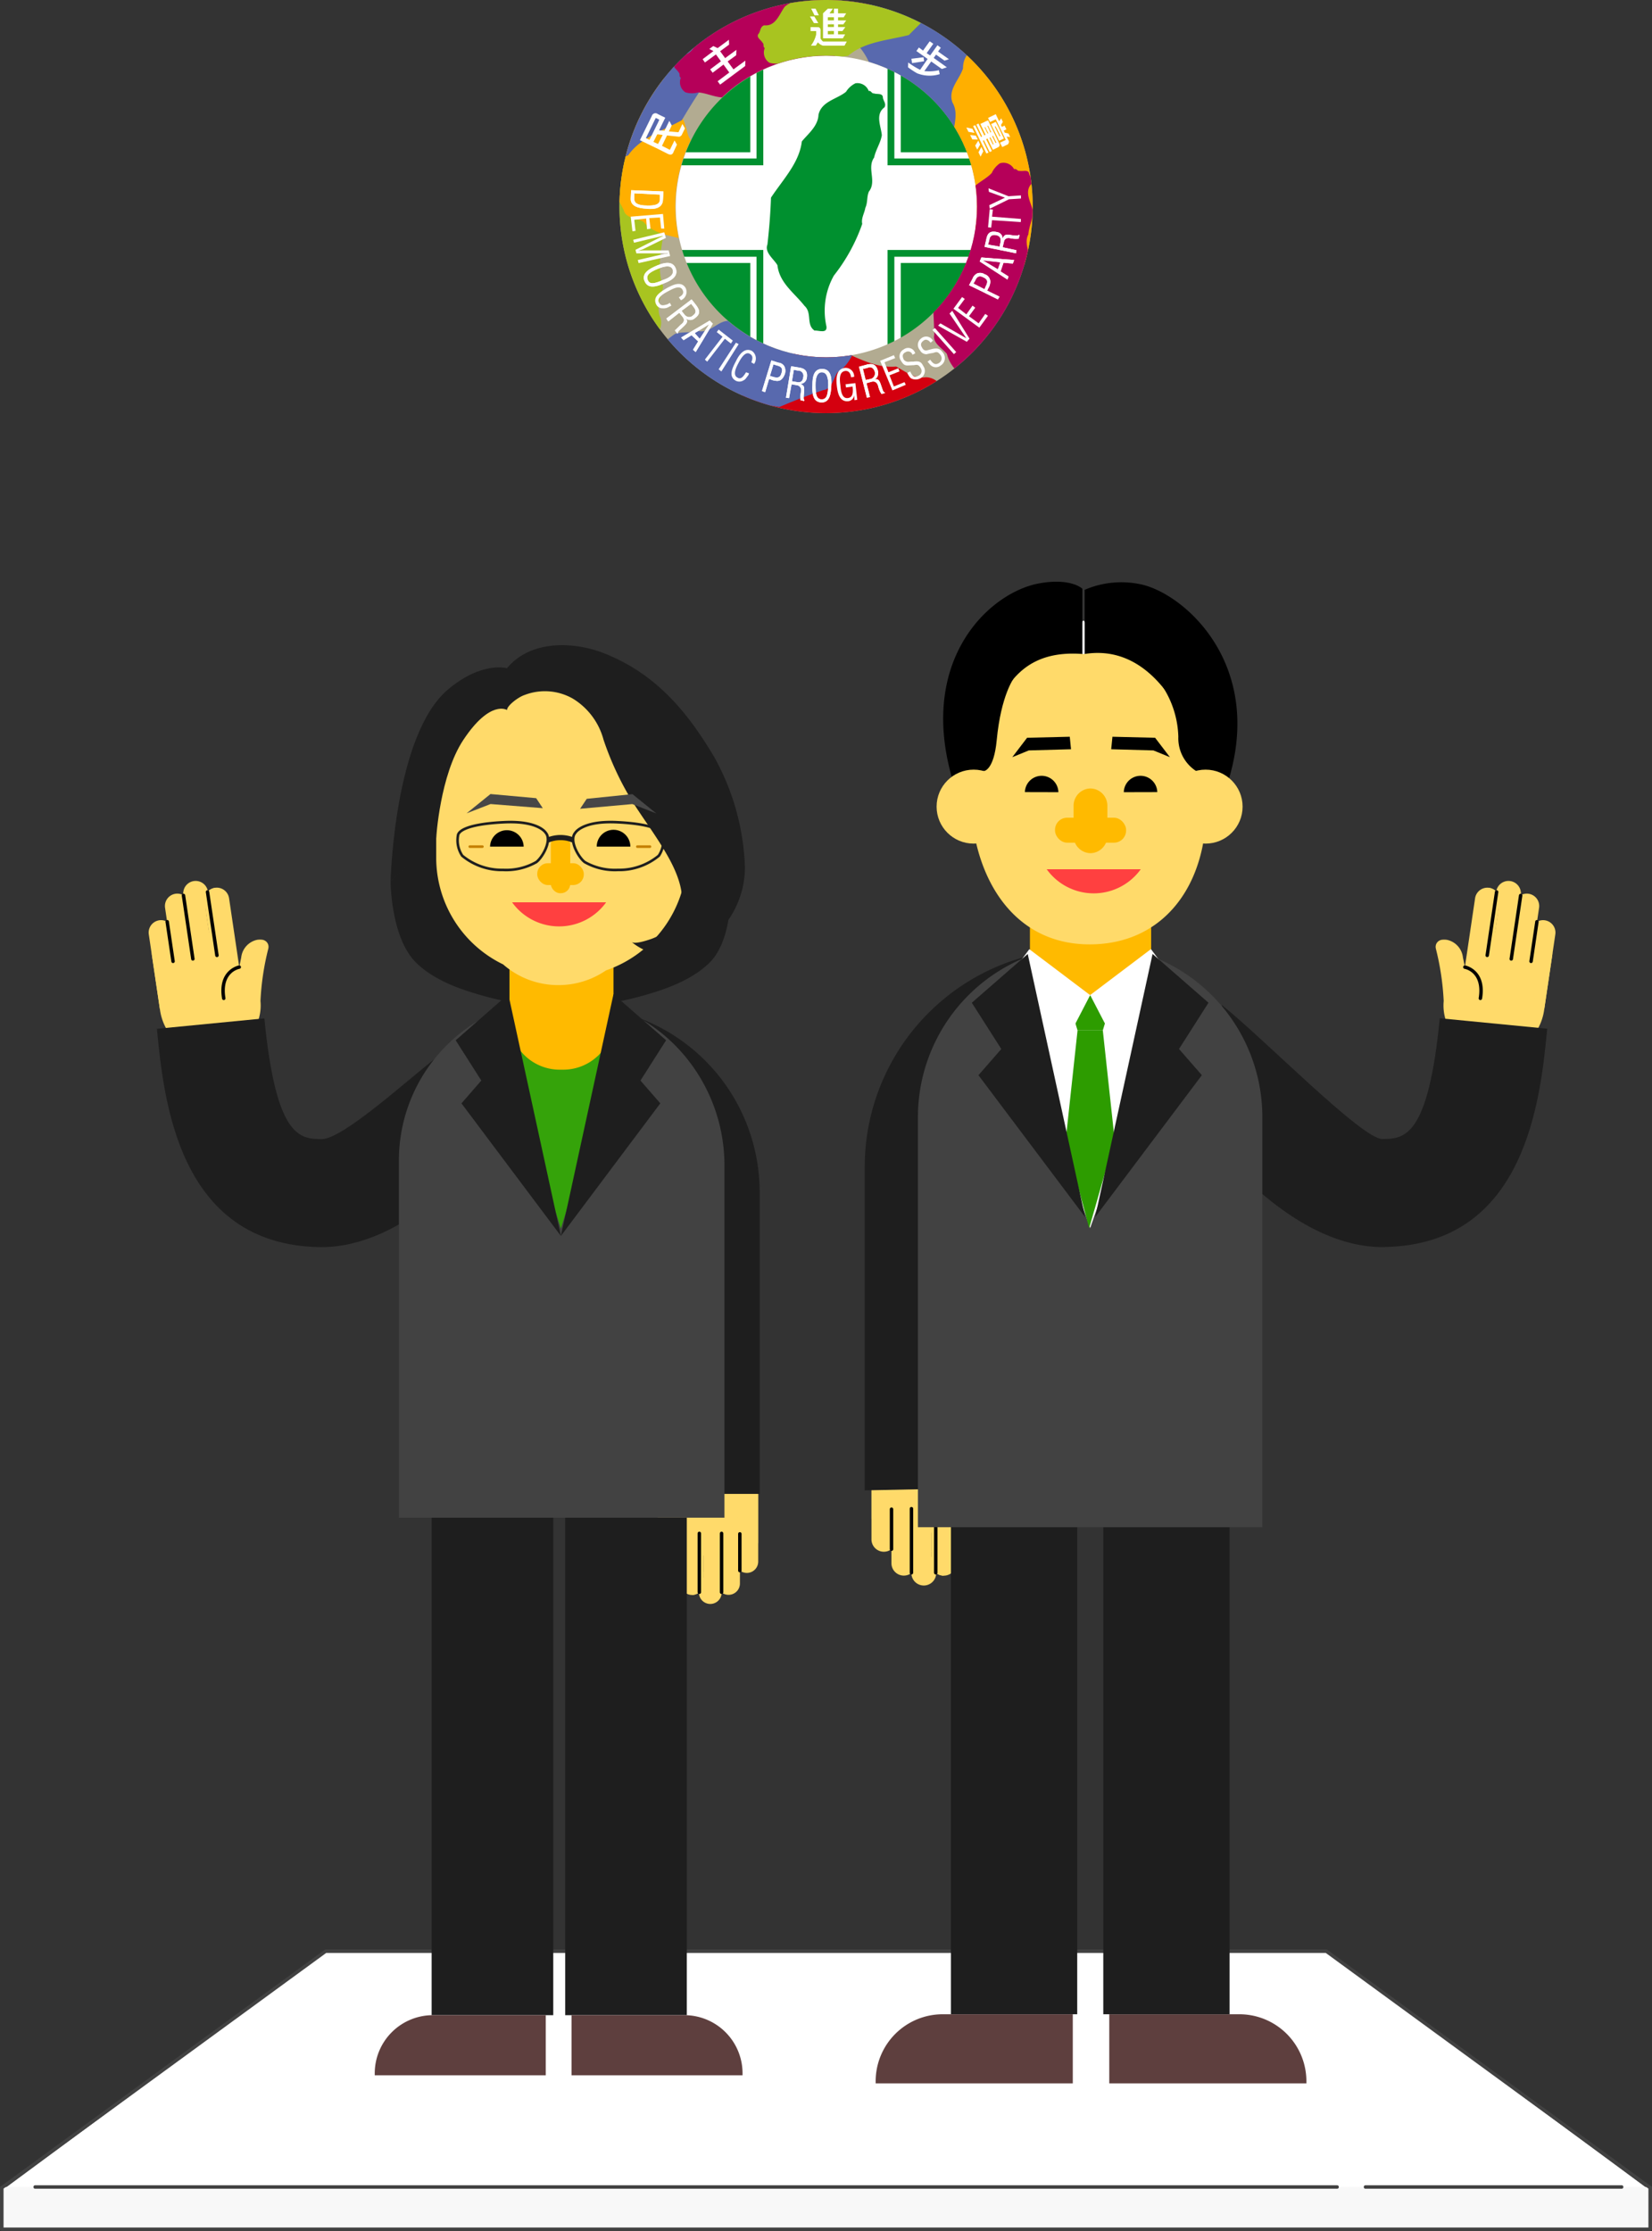 <svg id="Tsai" xmlns="http://www.w3.org/2000/svg" xmlns:xlink="http://www.w3.org/1999/xlink" width="160.002" height="216.005" viewBox="0 0 160.002 216.005">
  <rect x="0" y="0" width="160.002" height="216.005" fill="#333333" stroke="none"/>
  <defs>
    <clipPath id="clip-path">
      <path id="Path_6381" data-name="Path 6381" d="M756.384,339.29a14.609,14.609,0,1,1-14.611-14.607h0a14.615,14.615,0,0,1,14.61,14.607M741.776,359.3a20,20,0,1,0,0-40h-.023a20,20,0,1,0,0,40Z" transform="translate(-721.753 -319.301)" fill="none"/>
    </clipPath>
  </defs>
  <g id="Tsai-2" data-name="Tsai" transform="translate(0)">
    <g id="Group_9079" data-name="Group 9079" transform="translate(59.997)">
      <path id="Path_3619" data-name="Path 3619" d="M741.717,354.155a14.754,14.754,0,1,0-14.756-14.763,14.753,14.753,0,0,0,14.756,14.763" transform="translate(-721.753 -319.301)" fill="#00902f"/>
      <path id="Path_3620" data-name="Path 3620" d="M757.176,334.046H749V323.981H734.426v10.065h-8.092v10.713h8.092v9.86H749v-9.86h8.176Z" transform="translate(-721.753 -319.301)" fill="#fff"/>
      <path id="Path_3621" data-name="Path 3621" d="M726.334,334.975h9.021V324.1" transform="translate(-721.753 -319.301)" fill="none" stroke="#00902f" stroke-width="0.658"/>
      <path id="Path_3622" data-name="Path 3622" d="M726.334,343.83h9.021V354.5" transform="translate(-721.753 -319.301)" fill="none" stroke="#00902f" stroke-width="0.658"/>
      <path id="Path_3623" data-name="Path 3623" d="M757.175,334.975h-9.126V324.1" transform="translate(-721.753 -319.301)" fill="none" stroke="#00902f" stroke-width="0.658"/>
      <path id="Path_3624" data-name="Path 3624" d="M757.175,343.83h-9.126V354.5" transform="translate(-721.753 -319.301)" fill="none" stroke="#00902f" stroke-width="0.658"/>
      <path id="Path_3625" data-name="Path 3625" d="M745.891,328.116c.221-.083.3.262.485.222.324.12.809-.041.888.34,0,.366.364.627.159,1.013-.926.685-.34,1.812-.259,2.7-.122.767-.585,1.391-.744,2.159-.731,1.025.28,2.3-.508,3.3-.223.51-.1,1.048-.346,1.574-.077.5-.42,1.008-.3,1.555a17.186,17.186,0,0,1-2.745,5,6.938,6.938,0,0,0-.726,4.9c.12.773-.767.388-1.149.43-.847-.588-.2-1.695-.975-2.4-1-1.271-2.416-2.2-2.62-3.933-.344-.6-1.269-1.23-.967-2,.161-1.434.284-2.847.346-4.541,1.169-1.772,2.74-3.364,2.986-5.443.642-.767,1.57-1.495,1.614-2.582.3-1.312,1.774-1.495,2.664-2.219a2.235,2.235,0,0,1,.912-.825,1.165,1.165,0,0,1,1.288.744" transform="translate(-721.753 -319.301)" fill="#00902f"/>
      <path id="Path_3626" data-name="Path 3626" d="M741.776,319.3h-.022a20,20,0,0,0,0,40h.022a20,20,0,1,0,0-40m0,34.592a14.593,14.593,0,1,1,.038,0h-.038" transform="translate(-721.753 -319.301)" fill="#b2ab91"/>
      <g id="Group_9077" data-name="Group 9077">
        <g id="Group_9328" data-name="Group 9328">
          <g id="Group_9327" data-name="Group 9327" clip-path="url(#clip-path)">
            <g id="Group_9076" data-name="Group 9076" transform="translate(-8.121 -9.655)">
              <path id="Path_3627" data-name="Path 3627" d="M754.689,360.089c.124.2-.192.352-.116.52-.052.34.207.779-.149.938-.355.078-.533.487-.952.374-.869-.764-1.85.044-2.7.315-.773.042-1.486-.278-2.27-.276-1.155-.5-2.186.76-3.335.2-.547-.11-1.049.121-1.616,0-.51.026-1.074-.2-1.582.033a17.388,17.388,0,0,1-5.471-1.629,6.954,6.954,0,0,0-4.944.326c-.729.275-.54-.671-.66-1.037.394-.95,1.615-.553,2.145-1.453,1.029-1.253,1.639-2.827,3.294-3.392.519-.46.936-1.5,1.748-1.367,1.435-.142,2.84-.327,4.508-.621,1.986.768,3.876,1.971,5.959,1.769.883.47,1.794,1.226,2.866,1.037,1.346.019,1.831,1.417,2.731,2.135a2.2,2.2,0,0,1,1,.709,1.17,1.17,0,0,1-.452,1.421" transform="translate(-713.632 -309.646)" fill="#d4000f"/>
              <path id="Path_3628" data-name="Path 3628" d="M722.45,354.361c-.159.173-.389-.092-.53.025-.342.039-.7.4-.948.1-.162-.323-.608-.39-.6-.819.51-1.038-.521-1.776-1-2.531-.244-.735-.113-1.5-.324-2.26.178-1.247-1.3-1.917-1.057-3.171-.035-.553-.388-.98-.41-1.56-.159-.483-.087-1.088-.442-1.518a17.319,17.319,0,0,1,.165-5.7,7,7,0,0,0-1.591-4.692c-.459-.627.51-.69.826-.9,1.028.135.954,1.416,1.959,1.7,1.484.668,3.158.853,4.131,2.3.58.384,1.695.514,1.774,1.336.509,1.344,1.045,2.66,1.766,4.194-.234,2.112-.91,4.251-.175,6.209-.228.972-.722,2.049-.259,3.033.325,1.3-.9,2.134-1.364,3.191a2.185,2.185,0,0,1-.428,1.146,1.17,1.17,0,0,1-1.492-.075" transform="translate(-713.632 -309.646)" fill="#a8c420"/>
              <path id="Path_3629" data-name="Path 3629" d="M723.854,354.6c-.168-.164.1-.387-.013-.532-.024-.345-.376-.712-.07-.949.33-.155.413-.6.846-.58,1.015.544,1.786-.468,2.55-.924.75-.219,1.514-.07,2.275-.253,1.242.215,1.956-1.241,3.2-.963.556-.019.992-.359,1.574-.368.491-.142,1.092-.051,1.531-.4a17.5,17.5,0,0,1,5.7.331,6.954,6.954,0,0,0,4.742-1.445c.64-.439.676.523.877.857-.161,1.014-1.443.908-1.752,1.9-.718,1.462-.951,3.135-2.432,4.062-.4.569-.566,1.673-1.386,1.73-1.361.474-2.692.967-4.249,1.639-2.107-.3-4.221-1.028-6.2-.354-.966-.256-2.02-.78-3.025-.353-1.315.29-2.113-.96-3.151-1.45a2.266,2.266,0,0,1-1.135-.463,1.174,1.174,0,0,1,.121-1.487" transform="translate(-713.632 -309.646)" fill="#5869ae"/>
              <path id="Path_3630" data-name="Path 3630" d="M744.224,315.265c.053-.228.381-.1.452-.271.286-.2.43-.685.793-.532.294.208.719.06.919.447.032,1.15,1.287,1.315,2.07,1.758.556.534.806,1.277,1.342,1.845.431,1.183,2.05,1.086,2.425,2.306.286.477.807.684,1.1,1.182.365.356.582.921,1.1,1.134a17.3,17.3,0,0,1,2.536,5.115,6.948,6.948,0,0,0,3.6,3.4c.707.34-.121.849-.3,1.187-.966.358-1.506-.807-2.528-.579-1.62.1-3.187.728-4.728-.1-.694-.064-1.738.341-2.193-.347-1.084-.951-2.171-1.857-3.524-2.877-.793-1.975-1.2-4.177-2.769-5.564-.258-.968-.324-2.143-1.192-2.8-.907-1-.211-2.3-.3-3.453a2.277,2.277,0,0,1-.157-1.218,1.171,1.171,0,0,1,1.355-.629" transform="translate(-713.632 -309.646)" fill="#5869ae"/>
              <path id="Path_3631" data-name="Path 3631" d="M722.141,321.827c.138-.193.4.052.525-.081.339-.08.652-.483.929-.209.2.3.654.324.693.759-.4,1.078.717,1.7,1.27,2.394.327.709.284,1.486.571,2.215-.041,1.258,1.506,1.762,1.4,3.036.1.544.495.931.585,1.5.211.467.208,1.075.6,1.462a17.231,17.231,0,0,1,.471,5.686,6.964,6.964,0,0,0,2.1,4.49c.526.573-.427.74-.725.988-1.027-.022-1.1-1.3-2.134-1.469-1.544-.506-3.229-.5-4.36-1.833-.617-.316-1.737-.329-1.9-1.129-.659-1.286-1.336-2.53-2.223-3.977,0-2.128.433-4.325-.511-6.192.112-.994.489-2.11-.078-3.045-.472-1.256.654-2.222.994-3.317a2.277,2.277,0,0,1,.3-1.19,1.178,1.178,0,0,1,1.49-.09" transform="translate(-713.632 -309.646)" fill="#ffaf00"/>
              <path id="Path_3632" data-name="Path 3632" d="M714.589,335.606c-.234-.03-.14-.374-.325-.418-.226-.263-.727-.349-.616-.726.171-.315-.032-.721.326-.962,1.145-.169,1.159-1.439,1.5-2.267.472-.618,1.17-.948,1.678-1.551,1.123-.562.834-2.161,2-2.677.434-.345.583-.883,1.038-1.234.31-.4.85-.687,1-1.226a17.351,17.351,0,0,1,4.779-3.121,6.979,6.979,0,0,0,2.952-3.986c.251-.733.853.022,1.214.167.472.916-.626,1.59-.278,2.575.291,1.6,1.1,3.08.465,4.7.017.695.543,1.684-.084,2.217-.818,1.188-1.591,2.382-2.445,3.847-1.865,1.017-4.005,1.683-5.2,3.4-.932.372-2.1.578-2.642,1.519-.881,1.015-2.27.483-3.395.706a2.239,2.239,0,0,1-1.191.3,1.172,1.172,0,0,1-.776-1.263" transform="translate(-713.632 -309.646)" fill="#5869ae"/>
              <path id="Path_3633" data-name="Path 3633" d="M727.7,326.82c-.221-.091-.044-.4-.206-.491-.155-.308-.623-.519-.422-.853.247-.267.158-.709.568-.854,1.145.125,1.48-1.1,2.021-1.808.608-.48,1.376-.625,2.015-1.082,1.233-.265,1.352-1.879,2.614-2.088.509-.223.784-.7,1.318-.929.4-.315,1-.451,1.281-.936a17.43,17.43,0,0,1,5.413-1.815,6.975,6.975,0,0,0,3.854-3.115c.429-.643.823.24,1.132.472.229,1-1,1.38-.915,2.419-.122,1.62.287,3.257-.739,4.668-.155.68.1,1.772-.639,2.13-1.092.942-2.142,1.9-3.333,3.1-2.065.508-4.3.617-5.892,1.983-.992.123-2.166.03-2.934.8-1.112.762-2.319-.1-3.463-.171a2.216,2.216,0,0,1-1.227-.008,1.164,1.164,0,0,1-.446-1.423" transform="translate(-713.632 -309.646)" fill="#b50059"/>
              <path id="Path_3634" data-name="Path 3634" d="M756.828,324.664c.142-.19.4.055.526-.083.341-.069.654-.471.932-.2.2.3.648.328.687.758-.4,1.081.7,1.71,1.255,2.407.319.707.273,1.485.556,2.219-.047,1.257,1.489,1.77,1.382,3.044.089.545.488.932.575,1.505.206.468.194,1.077.595,1.467a17.261,17.261,0,0,1,.427,5.688,6.941,6.941,0,0,0,2.074,4.5c.518.58-.436.739-.733.981-1.031-.025-1.094-1.309-2.122-1.484-1.544-.51-3.232-.519-4.348-1.861-.618-.324-1.735-.337-1.9-1.149-.65-1.285-1.317-2.534-2.194-3.983.01-2.128.461-4.322-.473-6.194.123-.994.5-2.111-.059-3.046-.461-1.262.673-2.221,1.021-3.312a2.208,2.208,0,0,1,.311-1.189,1.174,1.174,0,0,1,1.488-.073" transform="translate(-713.632 -309.646)" fill="#ffaf00"/>
              <path id="Path_3635" data-name="Path 3635" d="M735.833,323.951c-.219-.088-.046-.4-.208-.489-.16-.311-.626-.516-.43-.853.248-.268.155-.707.566-.857,1.145.126,1.476-1.109,2.014-1.819.6-.481,1.368-.633,2-1.094,1.232-.267,1.34-1.886,2.6-2.1.506-.224.78-.709,1.316-.933.4-.32.99-.459,1.27-.946a17.48,17.48,0,0,1,5.4-1.848,6.947,6.947,0,0,0,3.839-3.133c.427-.647.829.235,1.136.463.235,1-1,1.388-.9,2.424-.113,1.621.3,3.254-.712,4.675-.152.679.109,1.765-.63,2.128-1.087.952-2.13,1.912-3.311,3.124-2.063.523-4.3.641-5.882,2.014-.994.131-2.169.044-2.931.822-1.106.765-2.322-.094-3.466-.156a2.216,2.216,0,0,1-1.23,0,1.171,1.171,0,0,1-.449-1.421" transform="translate(-713.632 -309.646)" fill="#a8c420"/>
              <path id="Path_3636" data-name="Path 3636" d="M759.979,335.686c.213-.109.34.218.515.154.339.079.792-.146.925.222.048.362.446.57.294.976-.826.8-.1,1.847.1,2.716-.019.774-.4,1.459-.455,2.238-.58,1.114.586,2.238-.057,3.347-.155.529.04,1.053-.133,1.6-.012.51-.285,1.057-.092,1.581a17.3,17.3,0,0,1-2.049,5.319,6.925,6.925,0,0,0-.07,4.956c.219.745-.711.483-1.084.574-.918-.465-.426-1.653-1.283-2.253-1.167-1.12-2.691-1.852-3.122-3.546-.425-.552-1.425-1.048-1.223-1.85-.037-1.439-.1-2.857-.272-4.542.924-1.919,2.275-3.7,2.236-5.8.542-.844,1.359-1.687,1.256-2.772.125-1.339,1.561-1.717,2.346-2.553a2.273,2.273,0,0,1,.791-.941,1.162,1.162,0,0,1,1.373.569" transform="translate(-713.632 -309.646)" fill="#b50059"/>
            </g>
          </g>
        </g>
      </g>
      <g id="Group_9078" data-name="Group 9078" transform="translate(1.089 0.841)">
        <path id="Path_3638" data-name="Path 3638" d="M724.437,337.777l1.577.061-.047.764c-.014.848-.783.989-1.53.908v-.3h.023c.724,0,1.171-.078,1.208-.563v-.5l-1.231-.061Zm-1.55-.061,1.55.061v.3l-1.251-.058v.5c-.02.444.342.681,1.251.681v.3h-.062c-.766-.038-1.532-.22-1.532-.946Z" transform="translate(-722.842 -320.142)" fill="#fff"/>
        <path id="Path_3639" data-name="Path 3639" d="M722.887,337.717l3.127.123-.045.762c-.014.871-.824.991-1.593.912-.766-.041-1.532-.226-1.532-.951Zm.3.3v.5c-.02.463.342.683,1.275.683.724,0,1.171-.08,1.208-.563v-.5Z" transform="translate(-722.842 -320.142)" fill="#fff"/>
        <path id="Path_3640" data-name="Path 3640" d="M722.842,340.279l3.127-.264.124,1.417h-.3l-.12-1.071-1.031.058.118,1.031-.34.04-.082-1.029-1.152.122.123,1.071-.3.038Z" transform="translate(-722.842 -320.142)" fill="#fff"/>
        <path id="Path_3641" data-name="Path 3641" d="M726.519,343.545l.14.543-3.049.687-.082-.3,2.526-.582c.117-.026.241-.026.384-.061v-.041a1.682,1.682,0,0,1-.425.039h-2.624l-.082-.344,2.356-1.189c.121-.04.2-.083.346-.143a1.61,1.61,0,0,0-.382.061l-2.466.586-.08-.285,3.009-.725.16.544-2.262,1.113c-.12.038-.219.078-.423.139.165,0,.3-.042.467-.042Z" transform="translate(-722.842 -320.142)" fill="#fff"/>
        <path id="Path_3642" data-name="Path 3642" d="M727.2,345.282a.733.733,0,0,1,.058.277v.1c-.018.528-.6.848-1.131,1.048-.137.064-.3.125-.444.184v-.361c.1-.039.185-.078.279-.12.668-.218,1.114-.563.932-1.032-.141-.376-.628-.337-1.212-.139V344.9c.584-.2,1.25-.281,1.516.386m-1.516,1.612c-.647.223-1.229.263-1.491-.366a.627.627,0,0,1-.084-.32v-.042c.017-.544.629-.884,1.3-1.166.1-.044.18-.064.28-.1v.341a1.16,1.16,0,0,1-.162.061c-.847.345-1.232.628-1.029,1.11.163.4.544.366,1.191.12Z" transform="translate(-722.842 -320.142)" fill="#fff"/>
        <path id="Path_3643" data-name="Path 3643" d="M727.2,345.282c.3.747-.424,1.168-1.069,1.429-.8.345-1.592.588-1.935-.182-.325-.767.4-1.19,1.211-1.528.646-.264,1.492-.488,1.793.282m-.3.1c-.162-.421-.729-.337-1.37-.078-.852.345-1.23.626-1.032,1.11.181.466.648.342,1.471,0,.667-.218,1.115-.563.932-1.032" transform="translate(-722.842 -320.142)" fill="#fff"/>
        <path id="Path_3644" data-name="Path 3644" d="M727.5,348.088c.346-.184.546-.409.346-.751-.262-.463-.992-.039-1.331.14-.387.2-1.233.647-.912,1.15.183.346.487.222.833.122a1.04,1.04,0,0,1,.2-.122l.141.264c-.077.039-.12.083-.181.083a.947.947,0,0,1-.643.178.668.668,0,0,1-.624-.341c-.406-.747.339-1.211.984-1.6.624-.341,1.414-.726,1.839-.042a.87.87,0,0,1-.382,1.171.535.535,0,0,1-.064.029Z" transform="translate(-722.842 -320.142)" fill="#fff"/>
        <path id="Path_3645" data-name="Path 3645" d="M728.456,348.51l.281-.224.444.564c.345.464.464.848-.143,1.273a.648.648,0,0,1-.582.141V350a.521.521,0,0,0,.423-.162c.422-.307.2-.607.08-.787l-.263-.344-.24.185Zm-1.977,1.913-.184-.279,2.161-1.634v.386l-.689.5.3.384a.762.762,0,0,0,.387.224v.262a.7.7,0,0,1-.266-.141c.206.3.124.442-.18.746-.161.156-.345.32-.505.462-.036.044-.118.163-.079.222l-.061.039-.242-.3c.161-.142.425-.421.582-.566.264-.2.4-.42.185-.722l-.342-.424Z" transform="translate(-722.842 -320.142)" fill="#fff"/>
        <path id="Path_3646" data-name="Path 3646" d="M726.479,350.423l-.184-.281,2.441-1.857.443.564c.346.464.465.848-.141,1.273a.63.63,0,0,1-.848,0c.2.3.123.442-.18.746-.159.158-.345.318-.508.462-.034.044-.118.164-.076.222l-.061.041-.243-.3c.162-.142.426-.421.583-.566.261-.2.406-.42.181-.722l-.338-.424Zm1.288-1.027.3.385a.54.54,0,0,0,.758.105.422.422,0,0,0,.051-.044c.421-.307.2-.607.081-.787l-.265-.344Z" transform="translate(-722.842 -320.142)" fill="#fff"/>
        <path id="Path_3647" data-name="Path 3647" d="M730.491,350.343l.3.3-1.047,1.757v-.625l.707-1.088-.707.441v-.341Zm-.747,2.057-.606.988-.258-.221.5-.807-.646-.6-.767.48-.24-.256,2.015-1.192v.341l-.706.424.489.547.217-.324Z" transform="translate(-722.842 -320.142)" fill="#fff"/>
        <path id="Path_3648" data-name="Path 3648" d="M730.491,350.342l.3.3-1.657,2.742-.26-.221.5-.809-.646-.6-.771.48-.237-.257Zm-.04.346h0l-1.413.863.489.547Z" transform="translate(-722.842 -320.142)" fill="#fff"/>
        <path id="Path_3649" data-name="Path 3649" d="M731.36,351.212l1.368,1.067-.181.284-.586-.463-1.713,2.217-.222-.2,1.712-2.215-.562-.446Z" transform="translate(-722.842 -320.142)" fill="#fff"/>
        <path id="Path_3650" data-name="Path 3650" d="M731.359,355.062l1.676-2.582.263.141-1.673,2.644Z" transform="translate(-722.842 -320.142)" fill="#fff"/>
        <path id="Path_3651" data-name="Path 3651" d="M734.522,354.378c.144-.342.185-.646-.159-.828-.442-.243-.867.486-1.067.866-.184.345-.648,1.192-.1,1.451.3.184.525-.075.726-.381.038-.042.059-.121.1-.138l.283.1c-.04.083-.04.125-.082.2-.161.182-.242.38-.463.485a.765.765,0,0,1-.728.038c-.764-.421-.34-1.247,0-1.894.3-.625.807-1.353,1.535-1.01a.892.892,0,0,1,.246,1.238l-.024.033Z" transform="translate(-722.842 -320.142)" fill="#fff"/>
        <path id="Path_3652" data-name="Path 3652" d="M736.911,354.338l.24.078a.718.718,0,0,1,.587.386,1.006,1.006,0,0,1,.044.684c-.125.344-.329.649-.631.685a.463.463,0,0,1-.24,0v-.323c.259.019.443-.057.542-.444.165-.48-.1-.643-.485-.722l-.057-.025Zm-1.354,2.824.909-2.966.445.142v.319l-.244-.078-.34,1.121.306.087a.8.8,0,0,0,.281.057v.323a1.415,1.415,0,0,1-.487-.118l-.181-.061-.383,1.287Z" transform="translate(-722.842 -320.142)" fill="#fff"/>
        <path id="Path_3653" data-name="Path 3653" d="M735.557,357.162l.909-2.966.686.22a.718.718,0,0,1,.587.386.99.99,0,0,1,.041.684c-.123.344-.326.649-.628.685a1.493,1.493,0,0,1-.728-.118l-.181-.061-.381,1.289Zm.77-1.462.3.085c.422.123.684.123.825-.385.165-.48-.1-.643-.484-.722l-.3-.1Z" transform="translate(-722.842 -320.142)" fill="#fff"/>
        <path id="Path_3654" data-name="Path 3654" d="M739.011,354.86l.1.02c.563.08.909.3.788,1.031a.662.662,0,0,1-.645.561c.345.125.419.242.384.646,0,.243-.039.463-.039.689,0,.078,0,.2.074.239l-.036.078-.345-.078a2.7,2.7,0,0,1,.044-.807c.041-.286-.018-.549-.323-.627v-.32c.181.04.482,0,.544-.465a.5.5,0,0,0-.332-.624.533.533,0,0,0-.154-.022h-.058Zm-.831,2.986-.3-.037.5-3.048.626.1v.324l-.363-.084-.183,1.111.486.084h.061v.32a.1.1,0,0,0-.061-.017l-.527-.087Z" transform="translate(-722.842 -320.142)" fill="#fff"/>
        <path id="Path_3655" data-name="Path 3655" d="M738.18,357.847l-.3-.04.5-3.047.724.122c.563.078.909.3.788,1.028a.658.658,0,0,1-.645.561c.344.126.42.243.383.648,0,.243-.039.464-.039.688,0,.078,0,.2.076.241l-.037.081-.343-.081a2.768,2.768,0,0,1,.041-.807.5.5,0,0,0-.323-.629.581.581,0,0,0-.059-.015l-.526-.087Zm.279-1.636.488.08c.158.044.544.085.6-.461a.5.5,0,0,0-.332-.624.515.515,0,0,0-.152-.022l-.424-.084Z" transform="translate(-722.842 -320.142)" fill="#fff"/>
        <path id="Path_3656" data-name="Path 3656" d="M741.388,355.022c.847,0,.928.845.889,1.577-.042.863-.159,1.652-.927,1.67v-.3c.5-.02.586-.485.626-1.368,0-.688-.121-1.252-.626-1.252v-.325Zm-.038,3.248h-.04c-.827-.04-.909-.866-.868-1.714,0-.7.1-1.534.908-1.534v.325c-.448,0-.607.519-.607,1.209,0,.907.079,1.37.567,1.412h.04Z" transform="translate(-722.842 -320.142)" fill="#fff"/>
        <path id="Path_3657" data-name="Path 3657" d="M741.388,355.022c.847,0,.928.848.889,1.576-.042.865-.159,1.67-.967,1.67-.827-.037-.909-.864-.868-1.713,0-.726.122-1.556.946-1.534m-.038.324c-.448,0-.607.524-.607,1.21,0,.907.079,1.37.567,1.412.545,0,.627-.463.666-1.37,0-.688-.121-1.252-.626-1.252" transform="translate(-722.842 -320.142)" fill="#fff"/>
        <path id="Path_3658" data-name="Path 3658" d="M744.783,358.006l-.265.04-.036-.5a.637.637,0,0,1-.568.6c-.843.082-1.03-.785-1.112-1.511s-.036-1.615.77-1.713a.825.825,0,0,1,.908.733.746.746,0,0,1,0,.134l-.3.039c-.041-.387-.223-.647-.566-.611-.6.086-.541.832-.465,1.38.041.459.117,1.286.686,1.247s.544-.6.5-1.112l-.644.084-.041-.307.951-.116Z" transform="translate(-722.842 -320.142)" fill="#fff"/>
        <path id="Path_3659" data-name="Path 3659" d="M746.017,357.745l-.1.019v-.423Zm-.1-3.186v.3c.185-.019.44.022.566.443a.567.567,0,0,1-.38.687l-.185.036v.308l.282-.083c.343-.082.545.142.624.463a2.128,2.128,0,0,0,.306.726l.341-.078-.041-.083c-.079.04-.118-.118-.16-.162-.077-.218-.139-.4-.223-.646-.159-.417-.261-.481-.6-.445.3-.116.406-.417.344-.8-.142-.566-.444-.723-.868-.665m0,3.206-.2.042-.769-3,.686-.184a.734.734,0,0,1,.285-.061v.3a.924.924,0,0,0-.158.064l-.426.1.26,1.066.324-.062v.308l-.244.06.244.946Z" transform="translate(-722.842 -320.142)" fill="#fff"/>
        <path id="Path_3660" data-name="Path 3660" d="M746.017,357.744l-.3.063-.769-3,.683-.182c.569-.164,1-.08,1.155.6.062.387-.04.688-.345.8.345-.036.444.027.606.445.081.243.144.428.223.648.04.04.08.2.159.16l.041.083-.342.078a2.182,2.182,0,0,1-.311-.717c-.077-.322-.28-.544-.622-.463l-.523.141Zm-.426-1.655.509-.1a.568.568,0,0,0,.381-.685c-.163-.545-.546-.466-.726-.381l-.426.1Z" transform="translate(-722.842 -320.142)" fill="#fff"/>
        <path id="Path_3661" data-name="Path 3661" d="M748.192,357.1,747,354.236l1.333-.547.123.286-1.034.4.386.968.948-.385.12.3-.967.382.423,1.08,1.027-.421.125.261Z" transform="translate(-722.842 -320.142)" fill="#fff"/>
        <path id="Path_3662" data-name="Path 3662" d="M750.131,353.653a.437.437,0,0,0-.534-.311.473.473,0,0,0-.107.044c-.428.2-.3.5-.206.725a.545.545,0,0,0,.463.223,3.818,3.818,0,0,1,.466-.02c.569-.08.766.02.952.406a.813.813,0,0,1-.156,1.14.961.961,0,0,1-1.056.049,1.976,1.976,0,0,1-.325-.506l.286-.139c.182.424.4.646.784.424a.5.5,0,0,0,.244-.728c-.244-.421-.386-.341-.689-.3-.158,0-.424.025-.626.025-.3,0-.443-.181-.6-.446a.746.746,0,0,1,.257-1.108.706.706,0,0,1,1.112.379Z" transform="translate(-722.842 -320.142)" fill="#fff"/>
        <path id="Path_3663" data-name="Path 3663" d="M751.885,352.483c-.182-.265-.462-.383-.684-.2-.386.287-.227.544-.083.767a.386.386,0,0,0,.465.16c.142-.037.3-.077.465-.121.563-.121.749,0,.992.3a.845.845,0,0,1-.037,1.195.891.891,0,0,1-.129.1.738.738,0,0,1-.9.039c-.124-.064-.265-.3-.386-.4l.262-.2c.262.384.506.566.886.3a.527.527,0,0,0,.121-.736l-.021-.028c-.3-.387-.424-.265-.728-.181a5.153,5.153,0,0,0-.6.117.689.689,0,0,1-.648-.384.767.767,0,0,1,.042-1.084.965.965,0,0,1,.077-.063.733.733,0,0,1,1.034.074.724.724,0,0,1,.1.146Z" transform="translate(-722.842 -320.142)" fill="#fff"/>
        <path id="Path_3664" data-name="Path 3664" d="M754.147,353.588l-2.08-2.338.24-.184,2.06,2.321Z" transform="translate(-722.842 -320.142)" fill="#fff"/>
        <path id="Path_3665" data-name="Path 3665" d="M753.721,349.658l.263-.264,1.673,2.7-.262.3-2.784-1.566.224-.22,2.521,1.45Z" transform="translate(-722.842 -320.142)" fill="#fff"/>
        <path id="Path_3666" data-name="Path 3666" d="M756.607,351.025l-2.506-1.832.832-1.13.263.181-.646.871.8.623.6-.846.262.2-.606.824.933.689.642-.911.262.182Z" transform="translate(-722.842 -320.142)" fill="#fff"/>
        <path id="Path_3667" data-name="Path 3667" d="M758.4,348.286l-1.7-.848V347.1l.408.2.12-.285c.18-.362.258-.644-.244-.866a.889.889,0,0,0-.284-.1v-.326a.722.722,0,0,1,.408.126.79.79,0,0,1,.563.726,1.44,1.44,0,0,1-.226.685l-.08.18,1.193.587Zm-1.7-.848-1.093-.524.346-.644a.882.882,0,0,1,.466-.508,1.333,1.333,0,0,1,.281-.042v.326c-.26,0-.4.18-.506.444l-.161.263.667.342Z" transform="translate(-722.842 -320.142)" fill="#fff"/>
        <path id="Path_3668" data-name="Path 3668" d="M758.4,348.286l-2.781-1.372.341-.644a.883.883,0,0,1,.466-.508.816.816,0,0,1,.689.084.791.791,0,0,1,.563.725,1.428,1.428,0,0,1-.226.687l-.079.18,1.193.586Zm-1.287-.984.12-.286c.18-.362.261-.643-.243-.866-.443-.222-.648,0-.791.343l-.161.263Z" transform="translate(-722.842 -320.142)" fill="#fff"/>
        <path id="Path_3669" data-name="Path 3669" d="M757.8,344.312l2.176.162-.119.343-.908-.079-.284.846.768.483-.1.3-1.531-.993v-.358l.6.358.246-.686-.847-.1Zm-1.154.3.161-.386.993.083v.282l-.849-.081.849.506v.358Z" transform="translate(-722.842 -320.142)" fill="#fff"/>
        <path id="Path_3670" data-name="Path 3670" d="M756.645,344.616l.161-.387,3.172.244-.123.343-.907-.078-.285.845.771.483-.1.3Zm.305-.1h0l1.452.864.243-.68Z" transform="translate(-722.842 -320.142)" fill="#fff"/>
        <path id="Path_3671" data-name="Path 3671" d="M760.2,343.525l-.04.3-2.1-.422v-.326l.506.105.1-.466c0-.161.077-.565-.448-.649a.546.546,0,0,0-.161-.017v-.322a1.173,1.173,0,0,1,.244.037.637.637,0,0,1,.564.646c.123-.345.265-.425.648-.381a4.284,4.284,0,0,0,.686.083c.08,0,.219,0,.219-.083l.084.036-.084.345a2.607,2.607,0,0,1-.783-.039c-.3-.078-.584,0-.646.343l-.123.525Zm-2.142-.12-.943-.2.16-.705c.1-.506.28-.807.783-.765v.322a.458.458,0,0,0-.481.434.288.288,0,0,0,0,.029l-.124.466.606.1Z" transform="translate(-722.842 -320.142)" fill="#fff"/>
        <path id="Path_3672" data-name="Path 3672" d="M760.2,343.526l-.039.3-3.046-.628.16-.7c.1-.585.34-.89,1.027-.728a.635.635,0,0,1,.563.646c.123-.345.266-.423.649-.383a4.065,4.065,0,0,0,.686.082c.08,0,.22,0,.22-.082l.083.038-.083.345a2.582,2.582,0,0,1-.784-.039c-.3-.08-.584,0-.648.343l-.123.525Zm-1.634-.341.1-.466c0-.161.085-.565-.443-.649-.542-.118-.6.268-.644.446l-.123.464Z" transform="translate(-722.842 -320.142)" fill="#fff"/>
        <path id="Path_3673" data-name="Path 3673" d="M757.453,341.305l.161-1.75.306.038-.082.686,2.8.222-.015.3-2.785-.183-.081.723Z" transform="translate(-722.842 -320.142)" fill="#fff"/>
        <path id="Path_3674" data-name="Path 3674" d="M759.091,338.441l-1.554-.565-.04-.342,1.937.767,1.206-.079v.3l-1.166.074-1.859.914-.04-.346Z" transform="translate(-722.842 -320.142)" fill="#fff"/>
        <path id="Path_3675" data-name="Path 3675" d="M725.487,333.721l.966.486c.268.124.448.079.548-.221l.321-.685-.237-.4-.449.906-.765-.385.488-1.006,1.128.119c.1.019.179-.039.284-.14l.325-.668-.246-.421-.382.8-.93-.078.281-.582L726.58,331l-.463.947-.528-.022.6-1.228-.7-.343v.466l.121.078-.121.261v1.15l.448.061-.448.868Zm-1.753-.844,1.753.844v-.481l-.443-.2.366-.726h.077v-1.15l-.826,1.679-.348-.167.952-1.957.222.105v-.474l-.04-.022a.366.366,0,0,0-.51.094.348.348,0,0,0-.051.106Z" transform="translate(-722.842 -320.142)" fill="#fff"/>
        <path id="Path_3676" data-name="Path 3676" d="M730.031,325.351l-.223-.32,1.046-.786-.4-.206.384-.28.423.2,1.092-.809.019.471-.868.641.485.666,1.091-.8-.022.523-.826.6.563.766,1.151-.846-.018.522-2.424,1.8-.243-.323,1.13-.849-.564-.769-1.05.791-.24-.324,1.043-.782-.483-.666Z" transform="translate(-722.842 -320.142)" fill="#fff"/>
        <path id="Path_3677" data-name="Path 3677" d="M740.321,320.142l.324.644h.423l-.322-.644Z" transform="translate(-722.842 -320.142)" fill="#fff"/>
        <path id="Path_3678" data-name="Path 3678" d="M740.2,320.894l.387.641h.423l-.386-.641Z" transform="translate(-722.842 -320.142)" fill="#fff"/>
        <path id="Path_3679" data-name="Path 3679" d="M740.262,321.923v.387h.544v.32a2.873,2.873,0,0,1-.508,1.091h.47l.2-.323a1.018,1.018,0,0,0,.5.323h2.082l.219-.4h-2.3a.945.945,0,0,1-.243-.3v-.7c.023-.243-.058-.345-.2-.387Z" transform="translate(-722.842 -320.142)" fill="#fff"/>
        <path id="Path_3680" data-name="Path 3680" d="M742.219,323.011h1.172l.22-.384h-.687v-.32h.424l.283-.387h-.707v-.261h.51l.281-.382h-.791v-.3h.544l.243-.384h-.787v-.451h-.4v.446h-.3v.384h.3v.3h-.3v.382h.3v.261h-.3v.387h.3v.32h-.3Zm0-2.581v-.288h.2Zm-.285-.288-.465.446v2.419h.747v-.384h-.282v-.32h.282v-.387h-.282v-.261h.282v-.382h-.282v-.3h.282v-.384h-.121l.121-.162v-.285Z" transform="translate(-722.842 -320.142)" fill="#fff"/>
        <path id="Path_3681" data-name="Path 3681" d="M751.8,323.3l-.644.9-.4-.3-.243.341,1.087.767-.729,1.052a7.774,7.774,0,0,1-1.15-.709l-.02.464a7.551,7.551,0,0,0,.887.585,3.3,3.3,0,0,0,2.182.08l-.079-.38a4.212,4.212,0,0,1-1.411.084l.668-.93,1.029.727.485-.163-1.274-.908.227-.32.821.583.426-.14-1.051-.743.265-.366-.325-.243-.706.988-.34-.222.643-.908Z" transform="translate(-722.842 -320.142)" fill="#fff"/>
        <path id="Path_3682" data-name="Path 3682" d="M750.026,324.991l.066.421,1.169-.18-.06-.388Z" transform="translate(-722.842 -320.142)" fill="#fff"/>
        <path id="Path_3683" data-name="Path 3683" d="M758.062,333.739l.4-.2a.245.245,0,0,0,.1-.285l-.5-1.049v.507l.2.4-.083.042-.12-.263Zm-.142.065.142-.065V332.9l-.142-.263v.484l.083.14-.083.023Zm.142-1.6v.507l-.122-.266h-.02v-.524Zm-.263,1.736.017-.019-.017-.06Zm0-.384.121.243v-.5l-.121-.265Zm.121-1.635v.524l-.062.044.062.141v.484l-.121-.28v-1.188Zm-.344,2.019.04.08.184-.08v-.079l-.223-.466Zm0-.849v-1.2l.1.245.079-.044-.182-.383v-.5l.223.442v1.192l-.121-.242-.083.038.2.4v.524Zm-.124-2.149-.018.02v.522l.018-.02.123.243v-.5Zm-.018,3.165.062-.022-.062-.14Zm0-.445v-.544l.141.282v.545Zm0-.867v-.563l.044-.023-.044-.1v-.517l.141.3v1.2Zm0-1.832-.143.058v.827l.143.26v-.516l-.062-.086.062-.018Zm-.143,3.2h0l.143-.061v-.162l-.143-.283Zm0-.79.143.284v-.544l-.143-.28Zm0-.6v-.765l.125.222h.018v.557l-.04-.078Zm0-1.754-.584.282.5,1.05-.115.061-.566-1.15-.2.1.548,1.148-.1.06-.568-1.145-.2.075,1.287,2.665v-.508l-.34-.726.1-.058.24.5v-.54l-.017-.064h.017v-.765l-.176-.363.06-.04.116.241Z" transform="translate(-722.842 -320.142)" fill="#fff"/>
        <path id="Path_3684" data-name="Path 3684" d="M758.382,332.635l.142.3.461-.222-.6-1.27v.482l.265.545-.083.04-.183-.378ZM758.2,331.1l-.462.218.643,1.313v-.5l-.278-.568.077-.038.2.4v-.482Z" transform="translate(-722.842 -320.142)" fill="#fff"/>
        <path id="Path_3685" data-name="Path 3685" d="M757.453,330.717l.747-.361.325.687.2-.286.161.347-.181.3.079.184.267-.125.179.364-.259.12.1.2.362.084.161.34-.344-.04.223.446a.41.41,0,0,1-.1.3l-.546.261-.221-.424.564-.263-.969-2-.562.265Z" transform="translate(-722.842 -320.142)" fill="#fff"/>
        <path id="Path_3686" data-name="Path 3686" d="M755.942,331.769l-.588-.121.2.418.589.1Z" transform="translate(-722.842 -320.142)" fill="#fff"/>
        <path id="Path_3687" data-name="Path 3687" d="M756.266,332.433l-.55-.06.208.423.543.019Z" transform="translate(-722.842 -320.142)" fill="#fff"/>
        <path id="Path_3688" data-name="Path 3688" d="M756.507,332.915l-.3.484.2.383.283-.48Z" transform="translate(-722.842 -320.142)" fill="#fff"/>
        <path id="Path_3689" data-name="Path 3689" d="M756.807,333.521l-.28.525.2.422.266-.523Z" transform="translate(-722.842 -320.142)" fill="#fff"/>
      </g>
    </g>
    <g id="Group_9329" data-name="Group 9329" transform="translate(14.4 85.291)">
      <g id="Group_8996-2" data-name="Group 8996-2" transform="translate(0)">
        <g id="Group_8995-2" data-name="Group 8995-2" transform="translate(0)">
          <g id="Path_2966-2" data-name="Path 2966-2" transform="translate(0.305 0.652)">
            <path id="Path_6398" data-name="Path 6398" d="M846.268,355.171l.766,5.17a5.244,5.244,0,0,0,1.767,3.336,4.819,4.819,0,0,0,3.867.929,4.612,4.612,0,0,0,4.11-5.023,25.607,25.607,0,0,1,.764-5.086v-.009a.687.687,0,0,0-.118-.557.72.72,0,0,0-.519-.281,1.883,1.883,0,0,0-.44.011,1.963,1.963,0,0,0-1.551,1.712l-.19.928-.987-6.663a1.2,1.2,0,1,0-2.375.352l.436,2.942a2.3,2.3,0,0,1-2.643.369,1.2,1.2,0,0,1-1.879.512A1.2,1.2,0,0,0,846.268,355.171Z" transform="translate(-846.256 -348.614)" fill="#ffda6a"/>
          </g>
          <g id="Path_2967-2" data-name="Path 2967-2">
            <path id="Path_6399" data-name="Path 6399" d="M852.187,348.229a1.2,1.2,0,0,0-.69.356v-.007a1.2,1.2,0,0,0-2.375.351v.007a1.2,1.2,0,0,0-1.775,1.216l.2,1.353a1.2,1.2,0,0,0-1.775,1.217l1.068,7.214" transform="translate(-845.761 -347.554)" fill="#ffda6a"/>
          </g>
          <g id="Path_2968-2" data-name="Path 2968-2" transform="translate(0.471 0.491)">
            <path id="Path_6400" data-name="Path 6400" d="M847.6,360.176l-1.068-7.215a.735.735,0,0,1,1.454-.215l.513,3.463a.232.232,0,0,0,.459-.068l-.852-5.75a.735.735,0,0,1,1.455-.215l.852,5.75a.232.232,0,0,0,.459-.068l-.991-6.69a.735.735,0,0,1,1.454-.215l.991,6.69a.232.232,0,0,0,.459-.068l-.851-5.75a.734.734,0,0,1,.62-.832" transform="translate(-846.526 -348.352)" fill="#ffda6a"/>
          </g>
          <g id="Rectangle_1725-2" data-name="Rectangle 1725-2" transform="translate(3.604 2.718)">
            <rect id="Rectangle_1964" data-name="Rectangle 1964" width="1.934" height="3.64" transform="translate(0 0.283) rotate(-8.426)" fill="#ffda6a"/>
          </g>
        </g>
        <g id="Line_57-2" data-name="Line 57-2" transform="translate(5.533 0.9)">
          <path id="Path_6401" data-name="Path 6401" d="M855.831,355.489a.167.167,0,0,1-.165-.142l-.909-6.14a.165.165,0,0,1,.14-.189.162.162,0,0,1,.189.14L856,355.3a.165.165,0,0,1-.14.189Z" transform="translate(-854.755 -349.016)"/>
        </g>
        <g id="Line_58-2" data-name="Line 58-2" transform="translate(3.204 1.244)">
          <path id="Path_6402" data-name="Path 6402" d="M852.046,356.049a.167.167,0,0,1-.165-.142l-.909-6.139a.166.166,0,0,1,.14-.19.162.162,0,0,1,.19.14l.909,6.139a.166.166,0,0,1-.14.19Z" transform="translate(-850.97 -349.576)"/>
        </g>
        <g id="Line_59-2" data-name="Line 59-2" transform="translate(1.628 3.785)">
          <path id="Path_6403" data-name="Path 6403" d="M849.141,357.873a.166.166,0,0,1-.165-.142l-.568-3.833a.166.166,0,0,1,.14-.19.161.161,0,0,1,.189.14l.568,3.833a.166.166,0,0,1-.14.189Z" transform="translate(-848.407 -353.706)"/>
        </g>
      </g>
      <g id="Group_9329-2" data-name="Group 9329" transform="translate(0.797 13.302)">
        <path id="Path_6404" data-name="Path 6404" d="M863.013,391.328l-.2,0c-13.723-.234-15.1-14.351-15.757-21.136l10.408-1.013c1.131,11.618,3.466,11.658,5.527,11.693h.031c1.991,0,7.99-5.44,11.052-7.865l5.374,8.2C878.122,382.906,871.133,391.328,863.013,391.328Z" transform="translate(-847.056 -369.177)" fill="#1e1e1e"/>
      </g>
      <g id="Group_9330" data-name="Group 9330" transform="translate(7.04 8.174)">
        <path id="Path_6405" data-name="Path 6405" d="M857.436,364.2a.168.168,0,0,1-.165-.14c-.46-2.812,1.615-3.208,1.636-3.212a.166.166,0,0,1,.058.328c-.073.013-1.771.351-1.365,2.83a.168.168,0,0,1-.138.192Z" transform="translate(-857.205 -360.841)"/>
      </g>
      <g id="Group_8996-2-2" data-name="Group 8996-2" transform="translate(124.645)">
        <g id="Group_8995-2-2" data-name="Group 8995-2">
          <g id="Path_2966-2-2" data-name="Path 2966-2" transform="translate(0 0.652)">
            <path id="Path_6406" data-name="Path 6406" d="M1058.67,353.813a1.186,1.186,0,0,1-.333.191,1.2,1.2,0,0,1-1.545-.7,2.3,2.3,0,0,1-2.643-.369l.436-2.942a1.2,1.2,0,1,0-2.375-.352l-.987,6.663-.19-.928a1.963,1.963,0,0,0-1.55-1.712,1.889,1.889,0,0,0-.44-.011.721.721,0,0,0-.519.281.69.69,0,0,0-.118.557v.009a25.652,25.652,0,0,1,.764,5.086,4.612,4.612,0,0,0,4.11,5.023,4.818,4.818,0,0,0,3.867-.929,5.24,5.24,0,0,0,1.767-3.336l.766-5.17A1.2,1.2,0,0,0,1058.67,353.813Z" transform="translate(-1048.388 -348.614)" fill="#ffda6a"/>
          </g>
          <g id="Path_2967-2-2" data-name="Path 2967-2" transform="translate(5.179)">
            <path id="Path_6407" data-name="Path 6407" d="M1062.153,359.937l1.069-7.214a1.2,1.2,0,0,0-1.774-1.217l.2-1.353a1.2,1.2,0,0,0-1.775-1.216v-.007a1.2,1.2,0,1,0-2.375-.351v.007a1.2,1.2,0,0,0-.69-.356" transform="translate(-1056.807 -347.554)" fill="#ffda6a"/>
          </g>
          <g id="Path_2968-2-2" data-name="Path 2968-2" transform="translate(4.876 0.491)">
            <path id="Path_6408" data-name="Path 6408" d="M1056.549,348.992a.734.734,0,0,1,.62.832l-.852,5.75a.232.232,0,0,0,.459.068l.991-6.69a.735.735,0,0,1,1.454.215l-.991,6.69a.232.232,0,0,0,.459.068l.852-5.75a.735.735,0,0,1,1.455.215l-.852,5.75a.232.232,0,0,0,.459.068l.513-3.463a.735.735,0,0,1,1.454.215l-1.068,7.215" transform="translate(-1056.315 -348.352)" fill="#ffda6a"/>
          </g>
          <g id="Rectangle_1725-2-2" data-name="Rectangle 1725-2" transform="translate(5.556 2.718)">
            <rect id="Rectangle_1965" data-name="Rectangle 1965" width="3.64" height="1.934" transform="translate(0 3.601) rotate(-81.574)" fill="#ffda6a"/>
          </g>
        </g>
        <g id="Line_57-2-2" data-name="Line 57-2" transform="translate(4.831 0.899)">
          <path id="Path_6409" data-name="Path 6409" d="M1056.408,355.488l-.025,0a.166.166,0,0,1-.14-.189l.91-6.14a.162.162,0,0,1,.189-.14.166.166,0,0,1,.14.189l-.91,6.14A.166.166,0,0,1,1056.408,355.488Z" transform="translate(-1056.241 -349.016)"/>
        </g>
        <g id="Line_58-2-2" data-name="Line 58-2" transform="translate(7.159 1.245)">
          <path id="Path_6410" data-name="Path 6410" d="M1060.193,356.05l-.025,0a.167.167,0,0,1-.14-.19l.91-6.139a.163.163,0,0,1,.189-.14.166.166,0,0,1,.14.19l-.91,6.139A.166.166,0,0,1,1060.193,356.05Z" transform="translate(-1060.026 -349.577)"/>
        </g>
        <g id="Line_59-2-2" data-name="Line 59-2" transform="translate(9.077 3.785)">
          <path id="Path_6411" data-name="Path 6411" d="M1063.311,357.873h-.025a.167.167,0,0,1-.14-.189l.568-3.833a.163.163,0,0,1,.189-.14.166.166,0,0,1,.14.189l-.567,3.833A.167.167,0,0,1,1063.311,357.873Z" transform="translate(-1063.144 -353.707)"/>
        </g>
      </g>
      <g id="Group_9331" data-name="Group 9331" transform="translate(103.061 12.034)">
        <path id="Path_6412" data-name="Path 6412" d="M1029.735,391.8c-8.12,0-15.108-8.422-16.435-10.123l.891-13.3c4.144,3.31,13.545,12.961,15.536,12.961h.031c2.061-.035,4.4-.075,5.528-11.693l10.408,1.013c-.66,6.785-2.035,20.9-15.758,21.136Z" transform="translate(-1013.3 -368.385)" fill="#1e1e1e"/>
      </g>
      <g id="Group_9332" data-name="Group 9332" transform="translate(127.313 8.173)">
        <path id="Path_6413" data-name="Path 6413" d="M1054.392,364.2l-.027,0a.168.168,0,0,1-.138-.192c.407-2.49-1.292-2.817-1.365-2.83a.166.166,0,0,1-.135-.193.163.163,0,0,1,.193-.135c.021,0,2.1.4,1.636,3.212A.167.167,0,0,1,1054.392,364.2Z" transform="translate(-1052.725 -360.84)"/>
      </g>
    </g>
    <g id="Group_9092" data-name="Group 9092" transform="translate(0 51)">
      <g id="Rectangle_1758" data-name="Rectangle 1758" transform="translate(0)" opacity="0">
        <rect id="Rectangle_1960" data-name="Rectangle 1960" width="160" height="61.927" fill="#fff"/>
        <rect id="Rectangle_1961" data-name="Rectangle 1961" width="159" height="60.927" transform="translate(0.5 0.5)" fill="none" stroke="#707070" stroke-width="1"/>
      </g>
      <g id="Group_9091" data-name="Group 9091" transform="translate(0 5.317)">
        <g id="Group_9018" data-name="Group 9018" transform="translate(0 132.432)">
          <g id="Path_2801-3" data-name="Path 2801-3" transform="translate(0.171 0.167)">
            <path id="Path_2863-3" data-name="Path 2863-3" d="M693.291,508.217h96.925l31.366,23.168H661.927Z" transform="translate(-661.927 -508.217)" fill="#fff"/>
          </g>
          <g id="Rectangle_1361-3" data-name="Rectangle 1361-3" transform="translate(0.171 22.993)">
            <rect id="Rectangle_1396-3" data-name="Rectangle 1396-3" width="159.654" height="4.088" fill="#f8f8f8"/>
          </g>
          <g id="Group_8257-3" data-name="Group 8257-3">
            <path id="Path_2864-3" data-name="Path 2864-3" d="M821.581,535.3H661.927a.168.168,0,0,1-.171-.167V531.1a.17.17,0,0,1,.139-.165l31.3-22.848a.171.171,0,0,1,.1-.033H790.22a.169.169,0,0,1,.1.033l31.3,22.848a.168.168,0,0,1,.138.165v4.04a.167.167,0,0,1-.167.169h0ZM662.1,534.966H821.412V531.2l-31.25-22.816H693.348L662.1,531.2Z" transform="translate(-661.756 -508.05)" fill="#424242"/>
          </g>
          <g id="Group_8258-3" data-name="Group 8258-3" transform="translate(3.237 22.823)">
            <path id="Path_2865-3" data-name="Path 2865-3" d="M791.257,531.214H665.164a.171.171,0,0,1-.171-.17h0a.171.171,0,0,1,.17-.171H791.257a.17.17,0,0,1,.17.17h0a.169.169,0,0,1-.169.171h0Z" transform="translate(-664.993 -530.873)" fill="#424242"/>
          </g>
          <g id="Group_8259-3" data-name="Group 8259-3" transform="translate(132.085 22.823)">
            <path id="Path_2866-3" data-name="Path 2866-3" d="M818.813,531.214H794a.171.171,0,0,1,0-.341h24.816a.17.17,0,0,1,.171.169h0a.17.17,0,0,1-.171.171h0Z" transform="translate(-793.841 -530.873)" fill="#424242"/>
          </g>
        </g>
        <g id="Group_9084" data-name="Group 9084" transform="translate(36.295 6.148)">
          <g id="Group_9017-2" data-name="Group 9017-2" transform="translate(26.785 77.404)">
            <g id="Group_9016-2" data-name="Group 9016-2">
              <path id="Path_3013-2" data-name="Path 3013-2" d="M734.089,469.7a10.425,10.425,0,0,1-3.324.15,1.1,1.1,0,0,0-.217.275,1.081,1.081,0,0,1-.672-.232v2.73a1.1,1.1,0,0,1-2.2,0v-6.186l-.3.818a1.8,1.8,0,0,1-1.634,1.346,1.636,1.636,0,0,1-.4-.05.652.652,0,0,1-.433-.324.634.634,0,0,1-.031-.522V467.7a23.472,23.472,0,0,0,1.375-4.516,4.229,4.229,0,0,1,4.392-4.009,4.415,4.415,0,0,1,3.379,1.365,4.822,4.822,0,0,1,1.153,3.268v4.8A1.1,1.1,0,0,1,734.089,469.7Z" transform="translate(-724.836 -459.17)" fill="#ffda6a"/>
              <path id="Path_3014-2" data-name="Path 3014-2" d="M728.777,473.718a1.085,1.085,0,0,0,.673-.23v.006a1.1,1.1,0,0,0,2.2,0v-.01a1.1,1.1,0,0,0,1.77-.865v-1.257a1.1,1.1,0,0,0,1.771-.865v-6.7" transform="translate(-724.836 -459.17)" fill="#ffda6a"/>
              <path id="Path_3015-2" data-name="Path 3015-2" d="M734.762,463.8v6.7a.673.673,0,0,1-1.346,0v-3.22a.212.212,0,1,0-.424-.006v5.343a.673.673,0,0,1-1.346,0v-5.337a.213.213,0,0,0-.425-.028v6.236a.673.673,0,1,1-1.345,0v-6.208a.211.211,0,0,0-.2-.226.213.213,0,0,0-.227.2v5.365a.673.673,0,0,1-.673.672" transform="translate(-724.836 -459.17)" fill="#ffda6a"/>
              <rect id="Rectangle_1749-2" data-name="Rectangle 1749-2" width="1.771" height="3.343" transform="translate(5.039 9.474)" fill="#ffda6a"/>
            </g>
            <line id="Line_72-2" data-name="Line 72-2" y2="5.698" transform="translate(4.652 8.593)" fill="none" stroke="#000" stroke-linecap="round" stroke-linejoin="round" stroke-width="0.333"/>
            <line id="Line_73-2" data-name="Line 73-2" y2="5.698" transform="translate(6.807 8.593)" fill="none" stroke="#000" stroke-linecap="round" stroke-linejoin="round" stroke-width="0.333"/>
            <line id="Line_74-2" data-name="Line 74-2" y2="3.558" transform="translate(8.576 8.638)" fill="none" stroke="#000" stroke-linecap="round" stroke-linejoin="round" stroke-width="0.333"/>
          </g>
          <rect id="Rectangle_1750-2" data-name="Rectangle 1750-2" width="11.779" height="48.165" transform="translate(18.446 84.477)" fill="#1e1e1e"/>
          <rect id="Rectangle_1751-2" data-name="Rectangle 1751-2" width="11.779" height="48.165" transform="translate(5.511 84.477)" fill="#1e1e1e"/>
          <g id="Group_9020-2" data-name="Group 9020-2" transform="translate(12.301 34.943)">
            <g id="Group_9019-2" data-name="Group 9019-2">
              <path id="Rectangle_1752-2" data-name="Rectangle 1752-2" d="M709.677,416.709h2.537a18.019,18.019,0,0,1,18.02,18.018h0V463.94H709.677c0-39.163-9.951-47.231,0-47.231Z" transform="translate(-705.254 -416.709)" fill="#1e1e1e"/>
            </g>
          </g>
          <path id="Path_3016-2" data-name="Path 3016-2" d="M716.869,415.913c8.509.374,15.053,7.717,15.053,16.221v34.109H700.39v-34.6A15.757,15.757,0,0,1,716.158,415.9C716.4,415.9,716.632,415.9,716.869,415.913Z" transform="translate(-698.051 -381.766)" fill="#424242"/>
          <path id="Path_3017-2" data-name="Path 3017-2" d="M699.587,404.629s0,5.528,2.534,7.94c1.788,1.7,4.3,2.563,6.733,3.228a24.378,24.378,0,0,0,3.729.71c.241.028,3.066.258,3.066.189V388.519Z" transform="translate(-698.051 -381.766)" fill="#1e1e1e"/>
          <path id="Path_3018-2" data-name="Path 3018-2" d="M721.582,420.29H710.408l5.672,17.961Z" transform="translate(-698.051 -381.766)" fill="#35a30a"/>
          <path id="Path_3019-2" data-name="Path 3019-2" d="M732.514,404.492s.434,5.665-2.1,8.076c-1.788,1.7-4.3,2.563-6.733,3.228a24.333,24.333,0,0,1-3.729.71c-.241.028-3.066.258-3.066.189V388.519Z" transform="translate(-698.051 -381.766)" fill="#1e1e1e"/>
          <path id="Rectangle_1753-2" data-name="Rectangle 1753-2" d="M711.1,409.208h10.075V418a4.865,4.865,0,0,1-4.866,4.866h-.343A4.866,4.866,0,0,1,711.1,418h0v-8.788Z" transform="translate(-698.051 -381.766)" fill="#ffba00"/>
          <path id="Path_3020-2" data-name="Path 3020-2" d="M716.14,385.221h0c6.675,0,12.135,5.179,12.135,11.509V402.5a11.588,11.588,0,0,1-7.827,10.753,8.1,8.1,0,0,1-4.61,1.424h0a8.075,8.075,0,0,1-5.356-2.006,11.478,11.478,0,0,1-6.477-10.171V396.73C704.005,390.405,709.466,385.221,716.14,385.221Z" transform="translate(-698.051 -381.766)" fill="#ffda6a"/>
          <path id="Path_3021-2" data-name="Path 3021-2" d="M710.862,388.043s-1.615-1.048-4.233,2.9c-2.266,3.416-2.624,9.475-2.624,9.475l-4.418,4.211s.326-14.159,5.557-18.571c3.286-2.771,5.71-2.062,5.71-2.062Z" transform="translate(-698.051 -381.766)" fill="#1e1e1e"/>
          <path id="Path_3022-2" data-name="Path 3022-2" d="M710.854,384a18.01,18.01,0,0,0,.008,4.047c-.024-.385,1.041-1.245,1.727-1.467a5.462,5.462,0,0,1,4.67.374,6.673,6.673,0,0,1,2.951,3.966,29.158,29.158,0,0,0,2.782,5.961c1.153,1.823,2.46,3.543,3.51,5.435,1.281,2.306,2.285,5.327-.275,7.159a5.735,5.735,0,0,1-1.668.826c-.313.1-1.334.426-1.63.2a5.681,5.681,0,0,0,6.8.319,8.942,8.942,0,0,0,4.176-7.544,23.424,23.424,0,0,0-3-10.726c-2.41-4.033-5.432-7.98-10.729-10.033C717.541,381.493,713.242,381.131,710.854,384Z" transform="translate(-698.051 -381.766)" fill="#1e1e1e"/>
          <g id="Group_9021-2" data-name="Group 9021-2" transform="translate(8.896 14.418)">
            <path id="Path_3023-2" data-name="Path 3023-2" d="M714.327,397.548l-5.058-.4-2.322.9,2.313-1.869,4.424.4Z" transform="translate(-706.947 -396.184)" fill="#474747"/>
            <path id="Path_3024-2" data-name="Path 3024-2" d="M712.475,401.269a1.628,1.628,0,0,0-3.255,0" transform="translate(-706.947 -396.184)"/>
            <line id="Line_75-2" data-name="Line 75-2" x1="1.226" transform="translate(0.307 5.086)" fill="none" stroke="#c48000" stroke-linecap="round" stroke-linejoin="round" stroke-width="0.25"/>
          </g>
          <g id="Group_9022-2" data-name="Group 9022-2" transform="translate(19.89 14.422)">
            <path id="Path_3025-2" data-name="Path 3025-2" d="M717.941,397.605l5.058-.453,2.322.905-2.313-1.869-4.424.453Z" transform="translate(-717.941 -396.188)" fill="#474747"/>
            <path id="Path_3026-2" data-name="Path 3026-2" d="M722.807,401.269a1.628,1.628,0,0,0-3.256,0" transform="translate(-717.941 -396.188)"/>
            <line id="Line_76-2" data-name="Line 76-2" x1="1.226" transform="translate(5.543 5.082)" fill="none" stroke="#c48000" stroke-linecap="round" stroke-linejoin="round" stroke-width="0.25"/>
          </g>
          <path id="Path_3027-2" data-name="Path 3027-2" d="M721.173,415.558l-5.094,23.409,9.63-12.841-1.922-2.207,2.483-3.9Z" transform="translate(-698.051 -381.766)" fill="#1e1e1e"/>
          <path id="Path_3028-2" data-name="Path 3028-2" d="M710.987,415.558l5.094,23.409-9.63-12.841,1.922-2.207-2.483-3.9Z" transform="translate(-698.051 -381.766)" fill="#1e1e1e"/>
          <g id="Group_9026-2" data-name="Group 9026-2" transform="translate(8.023 17.128)">
            <g id="Group_9024-2" data-name="Group 9024-2" transform="translate(7.717 1.257)">
              <g id="Group_9023-2" data-name="Group 9023-2" transform="translate(1.311)">
                <rect id="Rectangle_1754-2" data-name="Rectangle 1754-2" width="1.885" height="5.631" rx="0.91" fill="#ffba00"/>
              </g>
              <rect id="Rectangle_1755-2" data-name="Rectangle 1755-2" width="4.506" height="2.112" rx="1.022" transform="translate(0 2.727)" fill="#ffba00"/>
            </g>
            <g id="Group_9025-2" data-name="Group 9025-2">
              <path id="Path_3030-2" data-name="Path 3030-2" d="M714.617,399.937s-.677-1.2-4.082-1.025c-3.855.194-4.4.961-4.422,1.287a2.7,2.7,0,0,0,.412,1.955,6.025,6.025,0,0,0,3.96,1.373,5.9,5.9,0,0,0,3.217-.762C714.289,402.315,715.247,400.667,714.617,399.937Z" transform="translate(-706.074 -398.895)" fill="none" stroke="#1e1e1e" stroke-miterlimit="10" stroke-width="0.25"/>
              <path id="Path_3031-2" data-name="Path 3031-2" d="M717.471,399.937s.677-1.2,4.082-1.025c3.855.194,4.4.961,4.422,1.287a2.7,2.7,0,0,1-.411,1.955,6.028,6.028,0,0,1-3.961,1.373,5.9,5.9,0,0,1-3.217-.762C717.8,402.315,716.84,400.667,717.471,399.937Z" transform="translate(-706.074 -398.895)" fill="none" stroke="#1e1e1e" stroke-miterlimit="10" stroke-width="0.25"/>
              <path id="Path_3032-2" data-name="Path 3032-2" d="M717.284,400.643a3.23,3.23,0,0,0-2.48,0" transform="translate(-706.074 -398.895)" fill="none" stroke="#1e1e1e" stroke-miterlimit="10" stroke-width="0.5"/>
            </g>
          </g>
          <path id="Rectangle_1756-2" data-name="Rectangle 1756-2" d="M703.683,514.408h10.929v5.822H698.051v-.19a5.633,5.633,0,0,1,5.632-5.632Z" transform="translate(-698.051 -381.766)" fill="#5e3f3e"/>
          <path id="Rectangle_1757-2" data-name="Rectangle 1757-2" d="M717.113,514.408h10.929a5.632,5.632,0,0,1,5.632,5.632h0v.19H717.113v-5.822Z" transform="translate(-698.051 -381.766)" fill="#5e3f3e"/>
        </g>
        <path id="Rectangle_1724-2" data-name="Rectangle 1724-2" d="M788.283,521.012H769.192v-6.693h12.6a6.493,6.493,0,0,1,6.493,6.493v.2Z" transform="translate(-661.756 -375.618)" fill="#5e3f3e"/>
        <g id="Group_8998-2" data-name="Group 8998-2" transform="translate(84.405 80.39)">
          <g id="Group_8997-2" data-name="Group 8997-2">
            <path id="Path_2969-2" data-name="Path 2969-2" d="M747.363,467.476a11.4,11.4,0,0,0,3.63.161,1.193,1.193,0,0,1,.237.3,1.2,1.2,0,0,0,.735-.253v2.973a1.2,1.2,0,1,0,2.4,0v-6.734l.324.89a1.964,1.964,0,0,0,1.784,1.466,1.9,1.9,0,0,0,.438-.054.714.714,0,0,0,.472-.354.687.687,0,0,0,.034-.568V465.3a25.574,25.574,0,0,1-1.5-4.917,4.611,4.611,0,0,0-4.8-4.365,4.827,4.827,0,0,0-3.689,1.485,5.251,5.251,0,0,0-1.259,3.558v5.225A1.2,1.2,0,0,0,747.363,467.476Z" transform="translate(-746.161 -456.009)" fill="#ffda6a"/>
            <path id="Path_2970-2" data-name="Path 2970-2" d="M753.162,471.853a1.2,1.2,0,0,1-.734-.251v.007a1.2,1.2,0,0,1-2.4,0V471.6a1.2,1.2,0,0,1-1.933-.943v-1.367a1.2,1.2,0,0,1-1.934-.943v-7.291" transform="translate(-746.161 -456.009)" fill="#ffda6a"/>
            <path id="Path_2971-2" data-name="Path 2971-2" d="M746.628,461.058v7.291a.735.735,0,0,0,1.47,0v-3.5a.232.232,0,0,1,.464,0v5.811a.735.735,0,1,0,1.469,0v-5.811a.232.232,0,0,1,.464,0v6.761a.735.735,0,0,0,1.47,0v-6.761a.232.232,0,0,1,.464,0v5.811a.733.733,0,0,0,.734.732h0" transform="translate(-746.161 -456.009)" fill="#ffda6a"/>
            <rect id="Rectangle_1726-2" data-name="Rectangle 1726-2" width="1.933" height="3.639" transform="translate(3.87 10.32)" fill="#ffda6a"/>
          </g>
          <line id="Line_60-2" data-name="Line 60-2" y2="6.204" transform="translate(6.225 9.361)" fill="none" stroke="#000" stroke-linecap="round" stroke-linejoin="round" stroke-width="0.333"/>
          <line id="Line_61-2" data-name="Line 61-2" y2="6.204" transform="translate(3.872 9.361)" fill="none" stroke="#000" stroke-linecap="round" stroke-linejoin="round" stroke-width="0.333"/>
          <line id="Line_62-2" data-name="Line 62-2" y2="3.874" transform="translate(1.941 9.41)" fill="none" stroke="#000" stroke-linecap="round" stroke-linejoin="round" stroke-width="0.333"/>
        </g>
        <g id="Group_8999-2" data-name="Group 8999-2" transform="translate(83.75 35.576)">
          <path id="Rectangle_1727-2" data-name="Rectangle 1727-2" d="M766.6,411.194h1.485c11.544,0-.17,8.549,0,50.981,0-.077,2.051.535,2.051.922l-24.629.5h0V432.287A21.093,21.093,0,0,1,766.6,411.194Z" transform="translate(-745.506 -411.194)" fill="#1e1e1e"/>
        </g>
        <g id="Rectangle_1728-2" data-name="Rectangle 1728-2" transform="translate(92.103 86.658)">
          <rect id="Rectangle_1962" data-name="Rectangle 1962" width="12.23" height="52.043" fill="#1e1e1e"/>
        </g>
        <g id="Rectangle_1729-2" data-name="Rectangle 1729-2" transform="translate(106.857 86.658)">
          <rect id="Rectangle_1963" data-name="Rectangle 1963" width="12.23" height="52.043" fill="#1e1e1e"/>
        </g>
        <g id="Path_2972-2" data-name="Path 2972-2" transform="translate(88.905 35.104)">
          <path id="Path_6382" data-name="Path 6382" d="M784.018,467.164H750.661V427.33a16.679,16.679,0,0,1,33.357,0Z" transform="translate(-750.661 -410.722)" fill="#424242"/>
        </g>
        <path id="Path_6383" data-name="Path 6383" d="M779.8,393.9c0,6.461-5.576,10.725-12.454,10.725s-12.455-4.264-12.455-10.725,5.576-11.7,12.455-11.7S779.8,387.442,779.8,393.9Z" transform="translate(-661.756 -375.618)" fill="#1e1e3a"/>
        <rect id="Rectangle_1730-2" data-name="Rectangle 1730-2" width="11.74" height="18.022" transform="translate(99.752 30.424)" fill="#ffba00"/>
        <path id="Path_6384" data-name="Path 6384" d="M767.287,410.735h0c-6.1,0-9.8-4.368-11.047-10.072v-9.327a11.047,11.047,0,0,1,11.047-11.047h0a11.047,11.047,0,0,1,11.047,11.047v9.327C777.342,406.605,773.388,410.735,767.287,410.735Z" transform="translate(-661.756 -375.618)" fill="#ffda6a"/>
        <rect id="Rectangle_1731-2" data-name="Rectangle 1731-2" width="6.883" height="2.418" rx="1.173" transform="translate(102.182 22.852)" fill="#ffba00"/>
        <path id="Path_6385" data-name="Path 6385" d="M769.5,390.632l4.133.1,1.434,1.879-1.6-.655-4.088-.113Z" transform="translate(-661.756 -375.618)"/>
        <path id="Path_3001-2" data-name="Path 3001-2" d="M770.6,396a1.622,1.622,0,0,1,3.243-.008" transform="translate(-661.756 -375.618)"/>
        <path id="Path_6386" data-name="Path 6386" d="M765.366,390.632l-4.133.1-1.434,1.879,1.6-.655,4.088-.113Z" transform="translate(-661.756 -375.618)"/>
        <path id="Path_3001-2-2" data-name="Path 3001-2" d="M761.021,395.992a1.622,1.622,0,0,1,3.243.008" transform="translate(-661.756 -375.618)"/>
        <path id="Path_2973-2" data-name="Path 2973-2" d="M759.012,414.473l8.328,1.17,8.328-1.17L767.34,438.2Z" transform="translate(-661.756 -375.618)" fill="#fff"/>
        <path id="Path_2974-2" data-name="Path 2974-2" d="M768.567,419.06h-2.448l-1.035-3.4H769.6Z" transform="translate(-661.756 -375.618)" fill="#2d9c00"/>
        <path id="Path_2975-2" data-name="Path 2975-2" d="M766.12,419.063h2.448l1.141,10.545-2.463,8.6-2.275-8.516Z" transform="translate(-661.756 -375.618)" fill="#2d9c00"/>
        <g id="Path_2983-2" data-name="Path 2983-2" transform="translate(105.585 35.576)">
          <path id="Path_6387" data-name="Path 6387" d="M769.734,419.714l-2.074-4,5.524-4.171,2.152,2.9Z" transform="translate(-767.341 -411.194)" fill="#fff"/>
          <path id="Path_6388" data-name="Path 6388" d="M773.134,411.9l-5.155,3.892L769.8,419.3l5.2-4.89-1.868-2.518m.1-.7,2.434,3.28-6,5.649-2.324-4.479Z" transform="translate(-767.341 -411.194)" fill="#fff"/>
        </g>
        <g id="Path_2984-2" data-name="Path 2984-2" transform="translate(97.257 35.576)">
          <path id="Path_6389" data-name="Path 6389" d="M764.948,419.714l-5.6-5.27,2.152-2.9,5.524,4.171Z" transform="translate(-759.013 -411.194)" fill="#fff"/>
          <path id="Path_6390" data-name="Path 6390" d="M761.548,411.9l-1.869,2.518,5.2,4.89,1.825-3.516-5.155-3.892m-.1-.7,5.893,4.45-2.324,4.479-6-5.649Z" transform="translate(-759.013 -411.194)" fill="#fff"/>
        </g>
        <g id="Path_2985-2" data-name="Path 2985-2" transform="translate(94.122 36.043)">
          <path id="Path_6391" data-name="Path 6391" d="M766.853,437.137,756.522,423.4l2.091-2.393.123-.142-.1-.157-2.757-4.322,5.416-4.723Z" transform="translate(-755.878 -411.661)" fill="#1e1e1e"/>
        </g>
        <g id="Path_2986-2" data-name="Path 2986-2" transform="translate(106.072 36.043)">
          <path id="Path_6392" data-name="Path 6392" d="M767.828,437.137l5.559-25.476,5.416,4.723-2.757,4.322-.1.157.123.142,2.091,2.393Z" transform="translate(-767.828 -411.661)" fill="#1e1e1e"/>
        </g>
        <path id="Rectangle_1733-2" data-name="Rectangle 1733-2" d="M753.059,514.319h12.6v6.693H746.566v-.2A6.493,6.493,0,0,1,753.059,514.319Z" transform="translate(-661.756 -375.618)" fill="#5e3f3e"/>
        <path id="Path_6393" data-name="Path 6393" d="M767.027,381.054c0,.92,0,1.574-.33,1.574-.391,0-.331-.654-.331-1.574s.148-1.665.331-1.665S767.027,380.135,767.027,381.054Z" transform="translate(-661.756 -375.618)" fill="#fff"/>
        <path id="Path_6394" data-name="Path 6394" d="M766.585,382.618V376.3s-1.1-1.08-4.184-.517c-4.942.9-12.132,7.718-8.127,19.85l1.966-.911a26.32,26.32,0,0,1,1.487-5.741C759.211,385.179,761.264,382.226,766.585,382.618Z" transform="translate(-661.756 -375.618)"/>
        <path id="Path_6395" data-name="Path 6395" d="M766.809,382.618v-6.211a9.007,9.007,0,0,1,5.51-.517c4.313.979,12.259,8.085,8.128,19.85l-1.967-.911S775.681,381.222,766.809,382.618Z" transform="translate(-661.756 -375.618)"/>
        <path id="Path_6396" data-name="Path 6396" d="M757.051,393.957s.963-.057,1.24-2.991c.416-4.4,1.68-6.035,1.68-6.035l-1.138-.956-3.172,10.044Z" transform="translate(-661.756 -375.618)"/>
        <path id="Path_6397" data-name="Path 6397" d="M777.613,393.957a3.781,3.781,0,0,1-1.731-3.325,9.363,9.363,0,0,0-1.621-5.007l2.762,2.125,1.98,6.269Z" transform="translate(-661.756 -375.618)"/>
        <ellipse id="Ellipse_429-2" data-name="Ellipse 429-2" cx="3.587" cy="3.581" rx="3.587" ry="3.581" transform="translate(90.713 18.199)" fill="#ffda6a"/>
        <ellipse id="Ellipse_430-2" data-name="Ellipse 430-2" cx="3.587" cy="3.581" rx="3.587" ry="3.581" transform="translate(113.175 18.199)" fill="#ffda6a"/>
      </g>
    </g>
  </g>
  <path id="Rectangle_1732-2" data-name="Rectangle 1732-2" d="M767.372,401.905h0a1.671,1.671,0,0,0,1.637-1.7v-2.866a1.671,1.671,0,0,0-1.637-1.7h0a1.671,1.671,0,0,0-1.636,1.7V400.2A1.671,1.671,0,0,0,767.372,401.905Z" transform="translate(-661.756 -319.301)" fill="#ffba00"/>
  <g id="Group_9333" data-name="Group 9333" transform="translate(101.379 84.163)">
    <path id="Path_6414" data-name="Path 6414" d="M987.156,345.721h9.105a5.612,5.612,0,0,1-9.105,0Z" transform="translate(-987.156 -345.721)" fill="#ff4040"/>
  </g>
  <g id="Group_9334" data-name="Group 9334" transform="translate(49.6 87.363)">
    <path id="Path_6414-2" data-name="Path 6414" d="M987.156,345.721h9.105a5.612,5.612,0,0,1-9.105,0Z" transform="translate(-987.156 -345.721)" fill="#ff4040"/>
  </g>
</svg>
